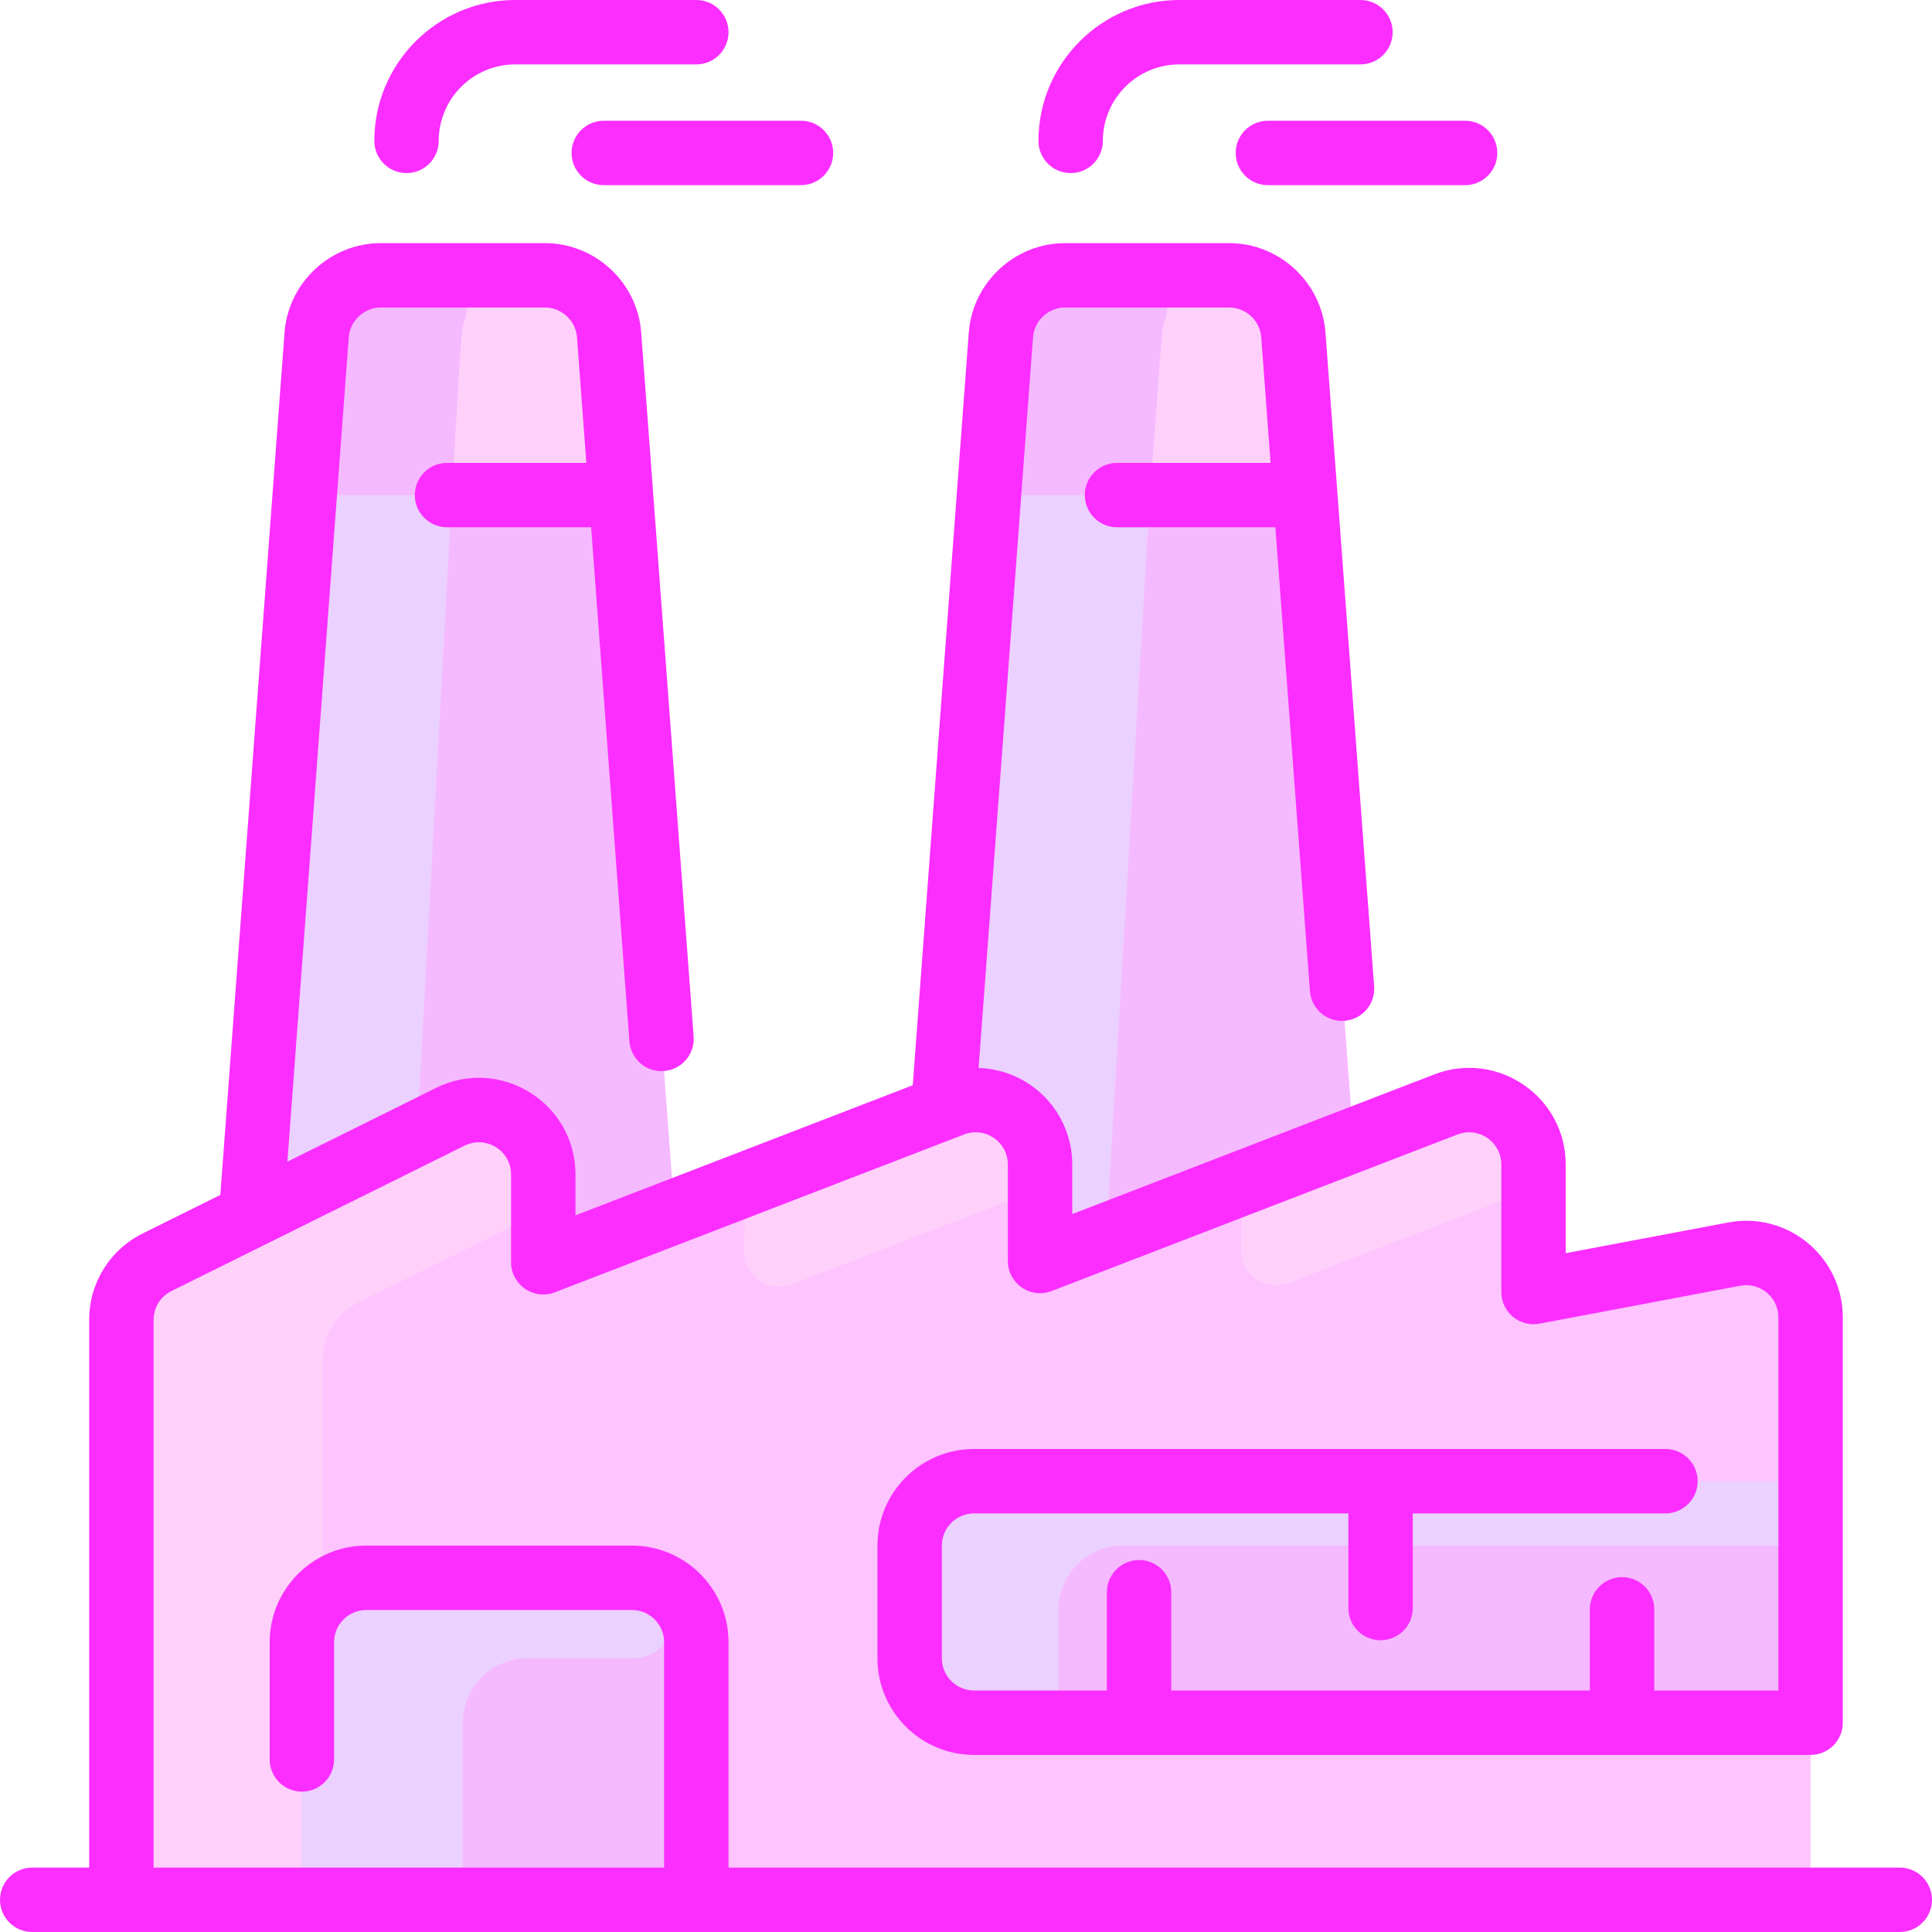 <svg width="80" height="80" viewBox="0 0 80 80" fill="none" xmlns="http://www.w3.org/2000/svg">
<g clip-path="url(#clip0_26_321)">
<path d="M71.812 51.93L65.081 53.201C64.26 53.357 63.5 52.727 63.5 51.891V48.22C63.5 46.348 61.62 45.058 59.873 45.732L56.038 47.212L53.555 13.868C53.452 12.477 52.292 11.4 50.895 11.4H44.105C42.708 11.4 41.548 12.477 41.445 13.868L39.062 45.878L27.925 50.173L25.222 13.868C25.118 12.477 23.958 11.4 22.562 11.4H15.772C14.375 11.4 13.215 12.477 13.112 13.868L10.397 50.337L6.508 52.265C5.602 52.715 5.027 53.64 5.027 54.653V78.667H74.973V54.55C74.973 52.88 73.453 51.62 71.812 51.93Z" fill="#FEC4FF"/>
<path d="M63.5 48.22C63.5 48.82 63.131 49.357 62.572 49.573L53.366 53.123C52.413 53.491 51.389 52.783 51.394 51.762C51.398 50.919 51.409 50.394 51.403 50.022C51.393 49.412 51.762 48.861 52.331 48.642L59.873 45.732C61.62 45.058 63.5 46.348 63.5 48.22Z" fill="#FFD1FA"/>
<path d="M43.067 48.22C43.067 48.819 42.698 49.357 42.138 49.573L32.791 53.178C31.834 53.547 30.807 52.832 30.819 51.806C30.828 51.025 30.845 50.525 30.82 50.139C30.78 49.508 31.157 48.926 31.746 48.699L39.44 45.732C41.187 45.058 43.067 46.348 43.067 48.22Z" fill="#FFD1FA"/>
<path d="M22.495 48.634V49.308C22.495 49.815 22.208 50.278 21.754 50.503L14.842 53.932C13.935 54.382 13.36 55.307 13.36 56.32V77.334C13.36 78.07 12.763 78.667 12.027 78.667H5.027V54.654C5.027 53.64 5.602 52.715 6.508 52.265L18.643 46.245C20.416 45.366 22.495 46.655 22.495 48.634Z" fill="#FFD1FA"/>
<path d="M28.833 68V78.667H12.5V68C12.5 66.527 13.693 65.333 15.167 65.333H26.167C27.64 65.333 28.833 66.527 28.833 68Z" fill="#F5B9FF"/>
<path d="M26.346 65.339C28.457 65.48 28.297 68.667 26.181 68.667H21.833C20.36 68.667 19.167 69.86 19.167 71.333V78.667H12.5V68C12.5 66.527 13.694 65.333 15.167 65.333C15.167 65.333 26.287 65.335 26.346 65.339Z" fill="#EBD1FF"/>
<path d="M74.973 61.333V71.333H40.333C38.86 71.333 37.667 70.14 37.667 68.667V64C37.667 62.527 38.86 61.333 40.333 61.333H74.973Z" fill="#F5B9FF"/>
<path d="M74.973 61.333V62.667C74.973 63.403 74.376 64 73.64 64H46.5C45.027 64 43.833 65.194 43.833 66.667V70C43.833 70.736 43.236 71.333 42.5 71.333H40.333C38.861 71.333 37.667 70.139 37.667 68.667V64C37.667 62.527 38.861 61.333 40.333 61.333H74.973Z" fill="#EBD1FF"/>
<path d="M53.555 13.868C53.452 12.477 52.292 11.4 50.895 11.4H44.105C42.708 11.4 41.548 12.477 41.445 13.868L39.062 45.878L39.44 45.732C41.187 45.058 43.067 46.348 43.067 48.22V50.272C43.067 51.208 44.006 51.852 44.88 51.515L56.038 47.212L53.555 13.868Z" fill="#F5B9FF"/>
<path d="M47.535 21.912L45.861 50.3C45.83 50.822 45.497 51.278 45.009 51.465L44.88 51.515C44.007 51.854 43.067 51.208 43.067 50.272V48.22C43.067 46.348 41.187 45.058 39.44 45.731L39.062 45.878L40.952 20.5H46.204C46.971 20.5 47.58 21.146 47.535 21.912Z" fill="#EBD1FF"/>
<path d="M53.555 13.868L54.048 20.5H40.952L41.445 13.868C41.548 12.477 42.708 11.4 44.105 11.4H50.895C52.292 11.4 53.452 12.477 53.555 13.868Z" fill="#FFD1FA"/>
<path d="M47.021 11.4C47.956 11.4 48.567 12.332 48.25 13.212C48.089 13.661 48.141 13.48 47.71 19.265C47.658 19.962 47.078 20.5 46.38 20.5H40.952L41.445 13.868C41.548 12.477 42.708 11.4 44.105 11.4H47.021Z" fill="#F5B9FF"/>
<path d="M25.222 13.868C25.118 12.477 23.958 11.4 22.562 11.4H15.772C14.375 11.4 13.215 12.477 13.112 13.868L10.397 50.337L18.643 46.245C20.417 45.365 22.495 46.655 22.495 48.633V50.325C22.495 51.261 23.435 51.906 24.308 51.569L27.925 50.173L25.222 13.868Z" fill="#F5B9FF"/>
<path d="M18.635 21.906L17.314 46.153C17.287 46.632 17.005 47.058 16.575 47.272L10.397 50.337L12.618 20.5H17.304C18.069 20.5 18.677 21.142 18.635 21.906Z" fill="#EBD1FF"/>
<path d="M25.222 13.868L25.715 20.5H12.618L13.112 13.868C13.215 12.477 14.375 11.4 15.772 11.4H22.562C23.958 11.4 25.118 12.477 25.222 13.868Z" fill="#FFD1FA"/>
<path d="M18.025 11.4C18.962 11.4 19.571 12.336 19.25 13.217C19.105 13.616 19.113 13.493 18.785 19.242C18.745 19.947 18.16 20.5 17.454 20.5H12.618L13.112 13.868C13.215 12.477 14.375 11.4 15.772 11.4H18.025Z" fill="#F5B9FF"/>
<path d="M78.667 77.333H30.167V68C30.167 65.794 28.372 64 26.167 64H15.167C12.961 64 11.167 65.794 11.167 68V72.855C11.167 73.591 11.764 74.188 12.5 74.188C13.236 74.188 13.833 73.591 13.833 72.855V68C13.833 67.265 14.431 66.667 15.167 66.667H26.167C26.902 66.667 27.5 67.265 27.5 68V77.333H6.36V54.654C6.36 54.144 6.644 53.686 7.101 53.459L19.236 47.439C20.122 47 21.162 47.642 21.162 48.633V52.268C21.162 53.201 22.1 53.849 22.975 53.512L39.92 46.976C40.797 46.638 41.733 47.284 41.733 48.22V52.215C41.733 53.15 42.673 53.796 43.546 53.459L60.353 46.976C61.231 46.638 62.167 47.285 62.167 48.22V53.5C62.167 54.335 62.926 54.965 63.747 54.81L72.059 53.24C72.876 53.085 73.64 53.711 73.64 54.551V70H68.5V66.64C68.5 65.903 67.903 65.306 67.167 65.306C66.43 65.306 65.833 65.903 65.833 66.64V70H48.5V65.93C48.5 65.194 47.903 64.597 47.167 64.597C46.43 64.597 45.833 65.194 45.833 65.93V70H40.333C39.598 70 39 69.402 39 68.667V64C39 63.265 39.598 62.667 40.333 62.667H55.833V66.586C55.833 67.323 56.43 67.919 57.167 67.919C57.903 67.919 58.5 67.323 58.5 66.586V62.667H68.962C69.699 62.667 70.296 62.07 70.296 61.333C70.296 60.597 69.699 60 68.962 60H40.333C38.128 60 36.333 61.794 36.333 64V68.667C36.333 70.872 38.128 72.667 40.333 72.667H74.973C75.71 72.667 76.306 72.07 76.306 71.333V54.551C76.306 52.042 74.026 50.155 71.564 50.62L64.833 51.891V48.22C64.833 45.413 62.012 43.479 59.394 44.488L44.4 50.272V48.22C44.4 46.066 42.692 44.29 40.522 44.223L42.775 13.967C42.826 13.275 43.41 12.733 44.105 12.733H50.895C51.59 12.733 52.174 13.275 52.225 13.967L52.612 19.167H46.253C45.516 19.167 44.919 19.764 44.919 20.5C44.919 21.236 45.516 21.833 46.253 21.833H52.811L54.241 41.039C54.295 41.774 54.934 42.325 55.669 42.27C56.404 42.215 56.955 41.576 56.9 40.842L54.885 13.77C54.73 11.693 52.978 10.067 50.895 10.067H44.105C42.022 10.067 40.27 11.693 40.115 13.77L37.795 44.938L23.829 50.325V48.633C23.829 45.662 20.707 43.732 18.051 45.05L11.9 48.102L14.441 13.968C14.493 13.276 15.077 12.733 15.771 12.733H22.562C23.256 12.733 23.84 13.276 23.892 13.968L24.279 19.167H18.511C17.774 19.167 17.177 19.764 17.177 20.5C17.177 21.236 17.774 21.833 18.511 21.833H24.477L26.062 43.118C26.117 43.852 26.756 44.405 27.491 44.349C28.225 44.294 28.776 43.654 28.722 42.92L26.551 13.77C26.397 11.693 24.645 10.067 22.562 10.067H15.771C13.689 10.067 11.937 11.693 11.782 13.77L9.123 49.479L5.916 51.071C4.545 51.751 3.693 53.123 3.693 54.654V77.333H1.333C0.597 77.333 0 77.93 0 78.667C0 79.403 0.597 80 1.333 80H78.667C79.403 80 80 79.403 80 78.667C80 77.93 79.403 77.333 78.667 77.333Z" fill="#FB2EFF"/>
<path d="M16.833 7.167C17.57 7.167 18.167 6.57 18.167 5.833C18.167 4.087 19.587 2.667 21.333 2.667H28.833C29.57 2.667 30.167 2.07 30.167 1.333C30.167 0.597 29.57 0 28.833 0H21.333C18.117 0 15.5 2.617 15.5 5.833C15.5 6.57 16.097 7.167 16.833 7.167Z" fill="#FB2EFF"/>
<path d="M23.667 6.333C23.667 7.07 24.264 7.667 25 7.667H33.167C33.903 7.667 34.5 7.07 34.5 6.333C34.5 5.597 33.903 5 33.167 5H25C24.264 5 23.667 5.597 23.667 6.333Z" fill="#FB2EFF"/>
<path d="M44.333 7.167C45.07 7.167 45.667 6.57 45.667 5.833C45.667 4.087 47.087 2.667 48.833 2.667H56.333C57.07 2.667 57.667 2.07 57.667 1.333C57.667 0.597 57.07 0 56.333 0H48.833C45.617 0 43 2.617 43 5.833C43 6.57 43.597 7.167 44.333 7.167Z" fill="#FB2EFF"/>
<path d="M51.167 6.333C51.167 7.07 51.764 7.667 52.5 7.667H60.667C61.403 7.667 62 7.07 62 6.333C62 5.597 61.403 5 60.667 5H52.5C51.764 5 51.167 5.597 51.167 6.333Z" fill="#FB2EFF"/>
</g>
<defs>
<clipPath id="clip0_26_321">
<rect width="80" height="80" fill="white"/>
</clipPath>
</defs>
</svg>
